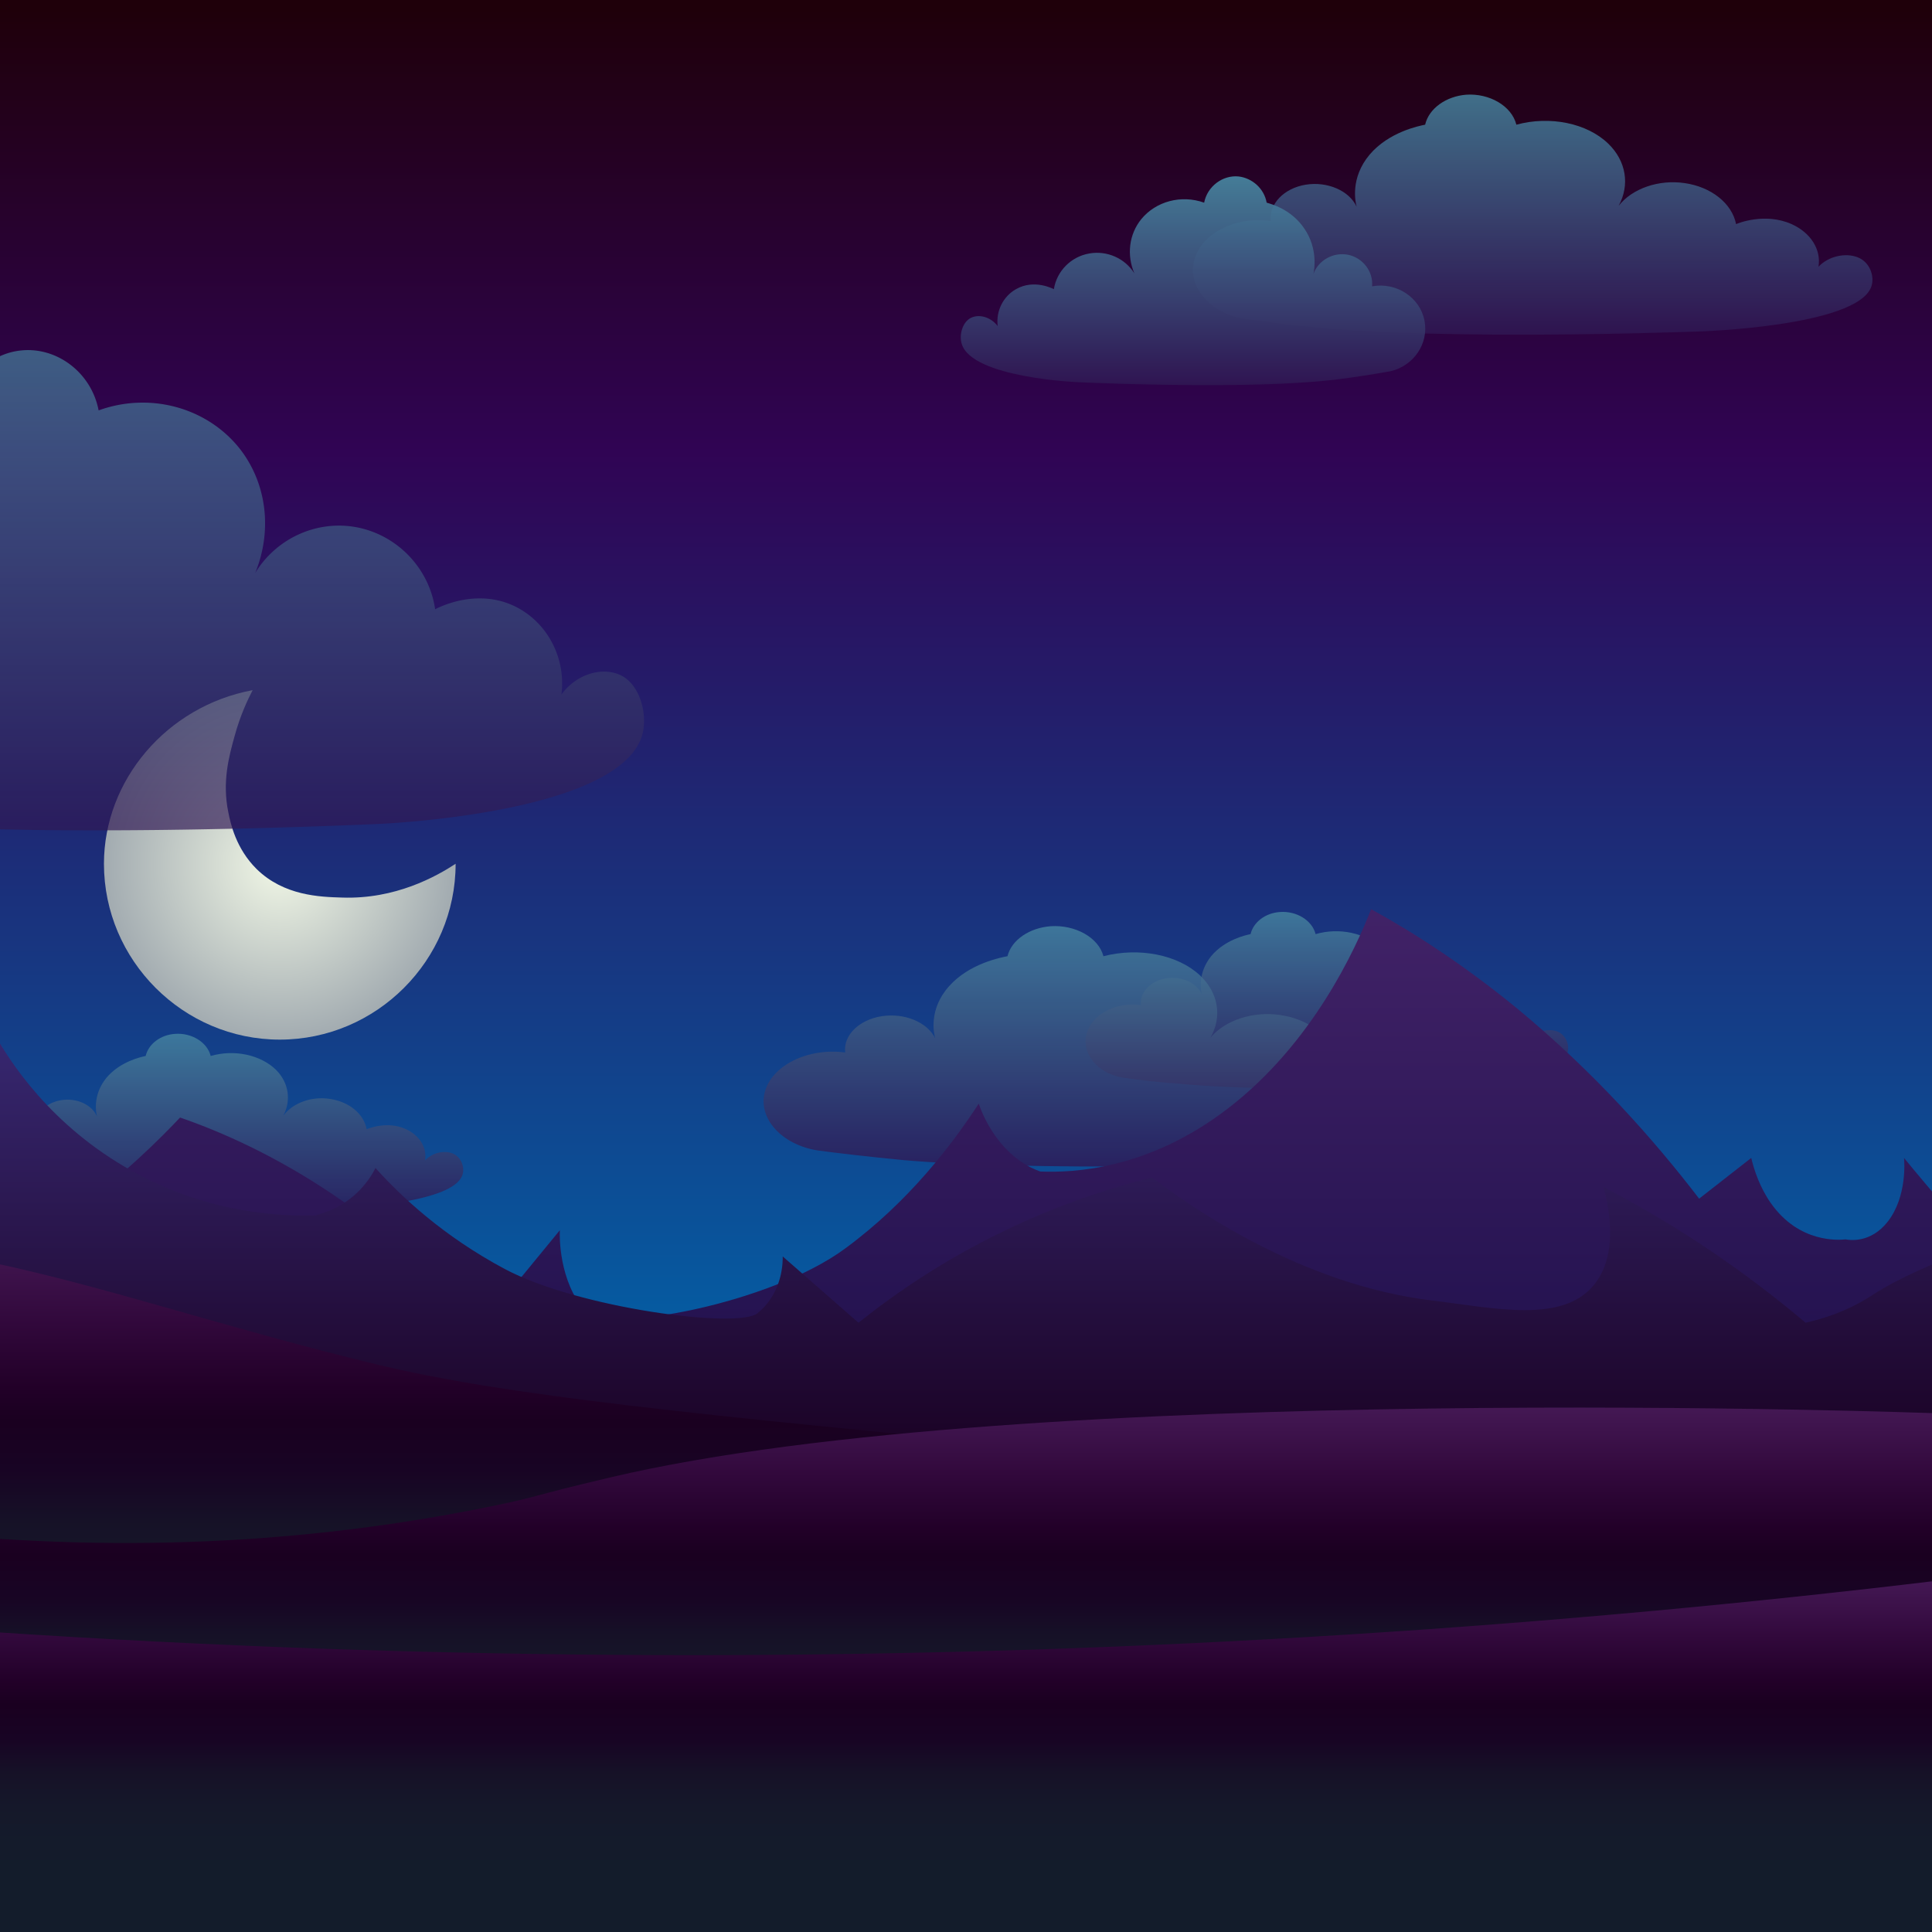 <svg xmlns="http://www.w3.org/2000/svg" xml:space="preserve" id="svg192" version="1.1" viewBox="0 0 612 612">
  <linearGradient id="t" x1="396" x2="396" y2="456" gradientTransform="translate(-178.16)" gradientUnits="userSpaceOnUse">
    <stop id="stop4" offset=".006" stop-color="#1F000A"/>
    <stop id="stop6" offset=".314" stop-color="#300454"/>
    <stop id="stop8" offset=".993" stop-color="#0066AB"/>
  </linearGradient>
  <path id="rect11" fill="url(#t)" d="M-178.159 0h792v456h-792z"/>
  <radialGradient id="u" cx="270.26" cy="131.05" r="55.541" gradientTransform="translate(-181.672 142.92)" gradientUnits="userSpaceOnUse">
    <stop id="stop13" offset="0" stop-color="#F1F7E6"/>
    <stop id="stop15" offset=".99" stop-color="#A3ACB1"/>
  </radialGradient>
  <path id="path18" fill="url(#u)" d="M72.328 257.32c-2-9.7.2-17.7 2-24.2 1.8-6.6 4.2-11.6 5.7-14.5-27.3 5.1-47.1 28.6-47.1 55 0 30.6 25.1 55.7 55.7 55.7s55.7-25.1 55.7-55.7c-6.1 4-19.1 11.3-36 10.7-7.1-.2-18.4-.6-27-9-6.6-6.5-8.3-14.5-9-18z"/>
  <!-- <g id="g58" opacity=".59" transform="translate(-178.16)">
    <path id="path20" d="M328 37.9c2.4 0 2.4-3.8 0-3.8-2.4.1-2.4 3.8 0 3.8z" class="st2"/>
    <path id="path22" d="M486 101.5c3.2 0 3.2-5 0-5s-3.2 5 0 5z" class="st2"/>
    <path id="path24" d="M198 68.3c1.6 0 1.6-2.5 0-2.5s-1.6 2.5 0 2.5z" class="st2"/>
    <path id="path26" d="M267 110.3c1.6 0 1.6-2.5 0-2.5s-1.6 2.5 0 2.5z" class="st2"/>
    <path id="path28" d="M426 282.3c1.6 0 1.6-2.5 0-2.5s-1.6 2.5 0 2.5z" class="st2"/>
    <path id="path30" d="M516 213.3c1.6 0 1.6-2.5 0-2.5s-1.6 2.5 0 2.5z" class="st2"/>
    <path id="path32" d="M634 298.3c1.6 0 1.6-2.5 0-2.5s-1.6 2.5 0 2.5z" class="st2"/>
    <path id="path34" d="M739 216.3c1.6 0 1.6-2.5 0-2.5s-1.6 2.5 0 2.5z" class="st2"/>
    <path id="path36" d="M688 147.3c1.6 0 1.6-2.5 0-2.5s-1.6 2.5 0 2.5z" class="st2"/>
    <path id="path38" d="M775 35.3c1.6 0 1.6-2.5 0-2.5s-1.6 2.5 0 2.5z" class="st2"/>
    <path id="path40" d="M64 298.3c1.6 0 1.6-2.5 0-2.5s-1.6 2.5 0 2.5z" class="st2"/>
    <path id="path42" d="M43 159.3c1.6 0 1.6-2.5 0-2.5s-1.6 2.5 0 2.5z" class="st2"/>
    <path id="path44" d="M132 82.3c1.6 0 1.6-2.5 0-2.5s-1.6 2.5 0 2.5z" class="st2"/>
    <path id="path46" d="M77 56.9c2.4 0 2.4-3.8 0-3.8-2.4.1-2.4 3.8 0 3.8z" class="st2"/>
    <path id="path48" d="M103 119.9c2.4 0 2.4-3.8 0-3.8-2.4.1-2.4 3.8 0 3.8z" class="st2"/>
    <path id="path50" d="M458 83.9c2.4 0 2.4-3.8 0-3.8-2.4.1-2.4 3.8 0 3.8z" class="st2"/>
    <path id="path52" d="M346 185.9c2.4 0 2.4-3.8 0-3.8-2.4.1-2.4 3.8 0 3.8z" class="st2"/>
    <path id="path54" d="M164 323.9c2.4 0 2.4-3.8 0-3.8-2.4.1-2.4 3.8 0 3.8z" class="st2"/>
    <path id="path56" d="M259 235.9c2.4 0 2.4-3.8 0-3.8-2.4.1-2.4 3.8 0 3.8z" class="st2"/>
  </g> -->
  <linearGradient id="v" x1="217.2" x2="217.2" y1="110.9" y2="263.03" gradientTransform="translate(-178.16)" gradientUnits="userSpaceOnUse">
    <stop id="stop60" offset="0" stop-color="#4787A1"/>
    <stop id="stop62" offset=".995" stop-color="#2F1753"/>
  </linearGradient>
  <path id="path65" fill="url(#v)" d="M-101.16 253c-16.7-3.9-27.4-20.3-24.2-36.8 3.2-16.9 20-28.4 37.2-25.2-1-10.9 6.4-20.8 17-23 10.5-2.2 21.1 3.8 24.6 14-.6-3-3.3-18.2 6.4-33 9.4-14.5 23.9-18.3 27-19 1.9-10.3 10.2-18.1 20-19 11.2-1.1 22.1 7 24.4 19 16.3-5.9 34.3-.9 44.6 12 8.7 11 10.5 26.1 5 39.5 6.7-11 19.5-16.8 32-14.5 12.9 2.4 23.1 12.9 25 26 .6-.3 14-7.6 27 0 9.2 5.4 14.4 16.1 13 27 4.9-6.7 13.2-8.9 19-6 5.9 3 8.4 12.3 6.6 18.8-7.2 25.2-83.6 28.2-83.6 28.2s-48.4 2.3-99 2c-47.8-.3-71.7-2.8-82-4a590.2 590.2 0 0 1-40-6z" opacity=".68"/>
  <linearGradient id="w" x1="663.58" x2="663.58" y1="29.904" y2="105.97" gradientTransform="translate(-178.16)" gradientUnits="userSpaceOnUse">
    <stop id="stop67" offset="0" stop-color="#4787A1"/>
    <stop id="stop69" offset=".995" stop-color="#2F1753"/>
  </linearGradient>
  <path id="path72" fill="url(#w)" d="M394.04 101c-10.9-1.9-17.8-10.2-15.8-18.4 2.1-8.5 13-14.2 24.3-12.6-.6-5.4 4.2-10.4 11.1-11.5 6.8-1.1 13.8 1.9 16.1 7-.4-1.5-2.1-9.1 4.1-16.5 6.1-7.2 15.6-9.1 17.6-9.5 1.2-5.2 6.7-9 13-9.5 7.3-.5 14.4 3.5 15.9 9.5 10.6-2.9 22.4-.5 29.1 6 5.7 5.5 6.9 13.1 3.3 19.7 4.3-5.5 12.7-8.4 20.9-7.2 8.4 1.2 15 6.4 16.3 13 .4-.2 9.1-3.8 17.6 0 6 2.7 9.4 8 8.5 13.5 3.2-3.4 8.6-4.5 12.4-3 3.9 1.5 5.5 6.1 4.3 9.4-4.7 12.6-54.5 14.1-54.5 14.1s-31.6 1.2-64.6 1c-31.2-.2-46.8-1.4-53.5-2-10.8-1-19.8-2.1-26.1-3z" opacity=".82"/>
  <linearGradient id="x" x1="-2904.7" x2="-2904.7" y1="55.904" y2="122" gradientTransform="matrix(-1.14 0 0 1 -2934.46 0)" gradientUnits="userSpaceOnUse">
    <stop id="stop74" offset="0" stop-color="#4787A1"/>
    <stop id="stop76" offset=".995" stop-color="#2F1753"/>
  </linearGradient>
  <path id="path79" fill="url(#x)" d="M440.44 117.6c7.4-1.7 12.2-8.8 10.8-16-1.4-7.4-8.9-12.3-16.6-10.9.4-4.7-2.9-9-7.6-10-4.7-.9-9.4 1.7-11 6.1.3-1.3 1.5-7.9-2.8-14.3-4.2-6.3-10.7-7.9-12-8.3-.8-4.5-4.6-7.8-8.9-8.3-5-.5-9.9 3.1-10.9 8.3-7.3-2.6-15.3-.4-19.9 5.2-3.9 4.8-4.7 11.4-2.2 17.2-3-4.8-8.7-7.3-14.3-6.3-5.8 1-10.3 5.6-11.2 11.3-.3-.1-6.2-3.3-12 0-4.1 2.3-6.4 7-5.8 11.7-2.2-2.9-5.9-3.9-8.5-2.6-2.6 1.3-3.8 5.3-2.9 8.2 3.2 10.9 37.3 12.2 37.3 12.2s21.6 1 44.2.9c21.3-.1 32-1.2 36.6-1.7 7.2-.9 13.3-1.9 17.7-2.7z" opacity=".92"/>
  <linearGradient id="y" x1="248.47" x2="248.47" y1="327.57" y2="383.6" gradientTransform="translate(-178.16)" gradientUnits="userSpaceOnUse">
    <stop id="stop81" offset="0" stop-color="#4787A1"/>
    <stop id="stop83" offset=".995" stop-color="#2F1753"/>
  </linearGradient>
  <path id="path86" fill="url(#y)" d="M5.34 379.9c-7.7-1.4-12.7-7.5-11.2-13.6 1.5-6.2 9.3-10.5 17.3-9.3-.5-4 3-7.7 7.9-8.5 4.9-.8 9.8 1.4 11.4 5.2-.3-1.1-1.5-6.7 2.9-12.2 4.4-5.3 11.1-6.7 12.5-7 .9-3.8 4.7-6.7 9.3-7 5.2-.4 10.2 2.6 11.3 7 7.6-2.2 15.9-.3 20.7 4.4 4 4 4.9 9.6 2.3 14.5 3.1-4.1 9-6.2 14.8-5.3 6 .9 10.7 4.7 11.6 9.6.3-.1 6.5-2.8 12.5 0 4.3 2 6.7 5.9 6 9.9 2.3-2.5 6.1-3.3 8.8-2.2 2.7 1.1 3.9 4.5 3 6.9-3.3 9.3-38.7 10.4-38.7 10.4s-22.5.9-45.9.7c-22.2-.1-33.3-1-38-1.5-7.6-.5-14-1.3-18.5-2z" opacity=".79"/>
  <linearGradient id="z" x1="77.001" x2="77.001" y1="299.93" y2="355.96" gradientTransform="translate(-178.16)" gradientUnits="userSpaceOnUse">
    <stop id="stop88" offset="0" stop-color="#4787A1"/>
    <stop id="stop90" offset=".995" stop-color="#2F1753"/>
  </linearGradient>
  <path id="path93" fill="url(#z)" d="M-166.16 352.3c-7.7-1.4-12.7-7.5-11.2-13.6 1.5-6.2 9.3-10.5 17.3-9.3-.5-4 3-7.7 7.9-8.5 4.9-.8 9.8 1.4 11.4 5.2-.3-1.1-1.5-6.7 2.9-12.2 4.4-5.3 11.1-6.7 12.5-7 .9-3.8 4.7-6.7 9.3-7 5.2-.4 10.2 2.6 11.3 7 7.6-2.2 15.9-.3 20.7 4.4 4 4 4.9 9.6 2.3 14.5 3.1-4.1 9-6.2 14.8-5.3 6 .9 10.7 4.7 11.6 9.6.3-.1 6.5-2.8 12.5 0 4.3 2 6.7 5.9 6 9.9 2.3-2.5 6.1-3.3 8.8-2.2 2.7 1.1 3.9 4.5 3 6.9-3.3 9.3-38.7 10.4-38.7 10.4s-22.5.9-45.9.7c-22.2-.1-33.3-1-38-1.5-7.6-.5-14-1.4-18.5-2z" opacity=".79"/>
  <linearGradient id="aa" x1="598.53" x2="598.53" y1="288.97" y2="345" gradientTransform="translate(-178.16)" gradientUnits="userSpaceOnUse">
    <stop id="stop95" offset="0" stop-color="#4787A1"/>
    <stop id="stop97" offset=".995" stop-color="#2F1753"/>
  </linearGradient>
  <path id="path100" fill="url(#aa)" d="M355.34 341.3c-7.7-1.4-12.7-7.5-11.2-13.6 1.5-6.2 9.3-10.5 17.3-9.3-.5-4 3-7.7 7.9-8.5 4.9-.8 9.8 1.4 11.4 5.2-.3-1.1-1.5-6.7 2.9-12.2 4.4-5.3 11.1-6.7 12.5-7 .9-3.8 4.7-6.7 9.3-7 5.2-.4 10.2 2.6 11.3 7 7.6-2.2 15.9-.3 20.7 4.4 4 4 4.9 9.6 2.3 14.5 3.1-4.1 9-6.2 14.8-5.3 6 .9 10.7 4.7 11.6 9.6.3-.1 6.5-2.8 12.5 0 4.3 2 6.7 5.9 6 9.9 2.3-2.5 6.1-3.3 8.8-2.2 2.7 1.1 3.9 4.5 3 6.9-3.3 9.3-38.7 10.4-38.7 10.4s-22.5.9-45.9.7c-22.2-.1-33.3-1-38-1.5-7.6-.5-13.9-1.3-18.5-2z" opacity=".79"/>
  <linearGradient id="ab" x1="532.94" x2="532.94" y1="293.32" y2="369.39" gradientTransform="translate(-178.16)" gradientUnits="userSpaceOnUse">
    <stop id="stop102" offset="0" stop-color="#4787A1"/>
    <stop id="stop104" offset=".995" stop-color="#2F1753"/>
  </linearGradient>
  <path id="path107" fill="url(#ab)" d="M258.84 364.4c-11.4-1.9-18.7-10.2-16.6-18.4 2.2-8.5 13.7-14.2 25.5-12.6-.7-5.4 4.4-10.4 11.6-11.5 7.2-1.1 14.4 1.9 16.9 7-.4-1.5-2.2-9.1 4.4-16.5 6.4-7.2 16.4-9.1 18.5-9.5 1.3-5.2 7-9 13.7-9.5 7.7-.5 15.1 3.5 16.7 9.5 11.2-2.9 23.5-.5 30.5 6 5.9 5.5 7.2 13.1 3.4 19.8 4.6-5.5 13.3-8.4 21.9-7.2 8.9 1.2 15.8 6.4 17.1 13 .4-.2 9.6-3.8 18.5 0 6.3 2.7 9.8 8 8.9 13.5 3.4-3.4 9.1-4.5 13-3 4.1 1.5 5.8 6.1 4.5 9.4-4.9 12.6-57.1 14.1-57.2 14.1 0 0-33.1 1.2-67.7 1-32.7-.2-49.1-1.4-56.1-2-11.4-1.1-20.8-2.2-27.5-3.1z" opacity=".79"/>
  <linearGradient id="o" x1="-2980.2" x2="-2980.2" y1="288" y2="488.37" gradientTransform="matrix(-1 0 0 1 -2762.36 0)" gradientUnits="userSpaceOnUse">
    <stop id="stop109" offset=".005" stop-color="#412267"/>
    <stop id="stop111" offset="1" stop-color="#160B45"/>
  </linearGradient>
  <path id="path114" fill="url(#o)" d="M613.84 379.6c-3.6-4.3-7.2-8.5-10.7-12.8.1 1 1 12.2-5.1 20.1-5.5 7.1-12.4 5.9-13.4 5.7-2.1.2-14.7 1.3-23.7-11.5-3.5-5-5.3-10.5-6.2-14.3l-16.5 12.9c-14.4-18.8-33.5-40.3-57.6-60.2-16.6-13.6-32.3-23.8-46.3-31.5-5 12.7-18.5 42.4-45.2 63-25.4 19.6-49.2 20.5-59.6 20.1-3.1-1.1-9.1-3.9-14.4-11.5-2.5-3.5-4.1-7.1-5.1-10-8.4 12.9-22.1 31-42.2 45.8-24 17.8-75.9 27.1-82.3 20.1-8.6-9.6-8.3-24.2-8.2-25.8-8.2 10-16.5 20.1-24.7 30.1-11.7-13.1-27.4-28.2-47.3-41.5-18-12.1-34.7-19.6-48.3-24.3-11.8 12.5-48.1 48.7-91.5 55.9-19.7 3.3-42.1 10.5-52.4-7.2-8.1-13.7-5-34.9-3.1-44.4-15.9 11.6-33 26.1-50.4 44.4-5.4 5.7-10.6 11.5-15.4 17.2-5.9-1.8-22-12.7-22-12.7l-.4 81.2s525.6-2.8 792-4.2"/>
  <linearGradient id="p" x1="396" x2="396" y1="327" y2="466.99" gradientTransform="translate(-178.16)" gradientUnits="userSpaceOnUse">
    <stop id="stop116" offset="0" stop-color="#372871"/>
    <stop id="stop118" offset="1" stop-color="#190020"/>
  </linearGradient>
  <path id="path121" fill="url(#p)" d="M-178.16 392.3c4-3.4 8-6.9 12.1-10.3-.1.7-1 8.5 5 14 5.4 4.9 12.1 4.1 13 4 2.1.2 14.3.9 23-8 3.4-3.5 5.1-7.3 6-10 5.3 3 10.7 6 16 9 14-13.2 32.6-28.2 56-42 16.1-9.5 31.4-16.6 45-22 4.9 8.9 18 29.6 44 44 24.7 13.7 47.8 14.3 58 14 3-.8 8.9-2.7 14-8 2.4-2.5 4-5 5-7 8.1 9 21.5 21.6 41 32 23.3 12.4 73.8 19 80 14 8.3-6.7 8-16.9 8-18l24 21c11.4-9.1 26.7-19.7 46-29 17.5-8.5 33.7-13.7 47-17 11.5 8.7 46.8 34 89 39 19.2 2.3 40.9 7.4 51-5 7.8-9.6 4.8-24.3 3-31 15.5 8.1 32.1 18.2 49 31 5.3 4 10.3 8 15 12 5.8-1.3 13.5-3.7 21.4-8.9 8.4-5.5 20.5-10.2 20.6-10.4V467l-792.1-3"/>
  <linearGradient id="q" x1="396" x2="396" y1="392.86" y2="555.38" gradientTransform="translate(-178.16)" gradientUnits="userSpaceOnUse">
    <stop id="stop123" offset="0" stop-color="#441854"/>
    <stop id="stop125" offset=".164" stop-color="#31083B"/>
    <stop id="stop127" offset=".288" stop-color="#220028"/>
    <stop id="stop129" offset=".352" stop-color="#1A0020"/>
    <stop id="stop131" offset=".355" stop-color="#1A0020"/>
    <stop id="stop133" offset=".449" stop-color="#180424"/>
    <stop id="stop135" offset=".545" stop-color="#161127"/>
    <stop id="stop137" offset=".642" stop-color="#15182A"/>
    <stop id="stop139" offset=".743" stop-color="#141B2B"/>
    <stop id="stop141" offset=".849" stop-color="#131C2B"/>
  </linearGradient>
  <path id="path144" fill="url(#q)" d="M-177.66 418c19.2-8.6 43.3-17 71.5-21.6 80.5-13.2 135.5 14 225 35.7 42.3 10.2 100.2 15.8 216 27 123 11.9 279 20.6 279 20.6v38.4s-779.3 34.2-792 37.4l.5-137.5z"/>
  <linearGradient id="r" x1="396.26" x2="396.26" y1="445.88" y2="578.61" gradientTransform="translate(-178.16)" gradientUnits="userSpaceOnUse">
    <stop id="stop146" offset="0" stop-color="#441854"/>
    <stop id="stop148" offset=".164" stop-color="#31083B"/>
    <stop id="stop150" offset=".288" stop-color="#220028"/>
    <stop id="stop152" offset=".352" stop-color="#1A0020"/>
    <stop id="stop154" offset=".355" stop-color="#1A0020"/>
    <stop id="stop156" offset=".449" stop-color="#180424"/>
    <stop id="stop158" offset=".545" stop-color="#161127"/>
    <stop id="stop160" offset=".642" stop-color="#15182A"/>
    <stop id="stop162" offset=".743" stop-color="#141B2B"/>
    <stop id="stop164" offset=".849" stop-color="#131C2B"/>
  </linearGradient>
  <path id="path167" fill="url(#r)" d="M-177.66 452.9c69.9 20.9 191.2 53.6 334 24.1 15.1-3.1 9.9-2.6 37-9 131.5-31.1 420.5-20.3 420.5-20.3v95.8c0-.7-537.3 103.9-790.3-44.6-1.6-33.2-.2-3.2-1-39.9-.1-1.8-.1-3.9-.2-6.1z"/>
  <linearGradient id="s" x1="396.5" x2="396.5" y1="500.7" y2="612.05" gradientTransform="translate(-178.16)" gradientUnits="userSpaceOnUse">
    <stop id="stop169" offset="0" stop-color="#441854"/>
    <stop id="stop171" offset=".164" stop-color="#31083B"/>
    <stop id="stop173" offset=".288" stop-color="#220028"/>
    <stop id="stop175" offset=".352" stop-color="#1A0020"/>
    <stop id="stop177" offset=".355" stop-color="#1A0020"/>
    <stop id="stop179" offset=".449" stop-color="#180424"/>
    <stop id="stop181" offset=".545" stop-color="#161127"/>
    <stop id="stop183" offset=".642" stop-color="#15182A"/>
    <stop id="stop185" offset=".743" stop-color="#141B2B"/>
    <stop id="stop187" offset=".849" stop-color="#131C2B"/>
  </linearGradient>
  <path id="path190" fill="url(#s)" d="M613.84 500.7c-116.6 14-248.1 23.5-392.2 23.6-146.7.1-280.5-9.4-398.8-23.6v111.4h791z"/>
</svg>
